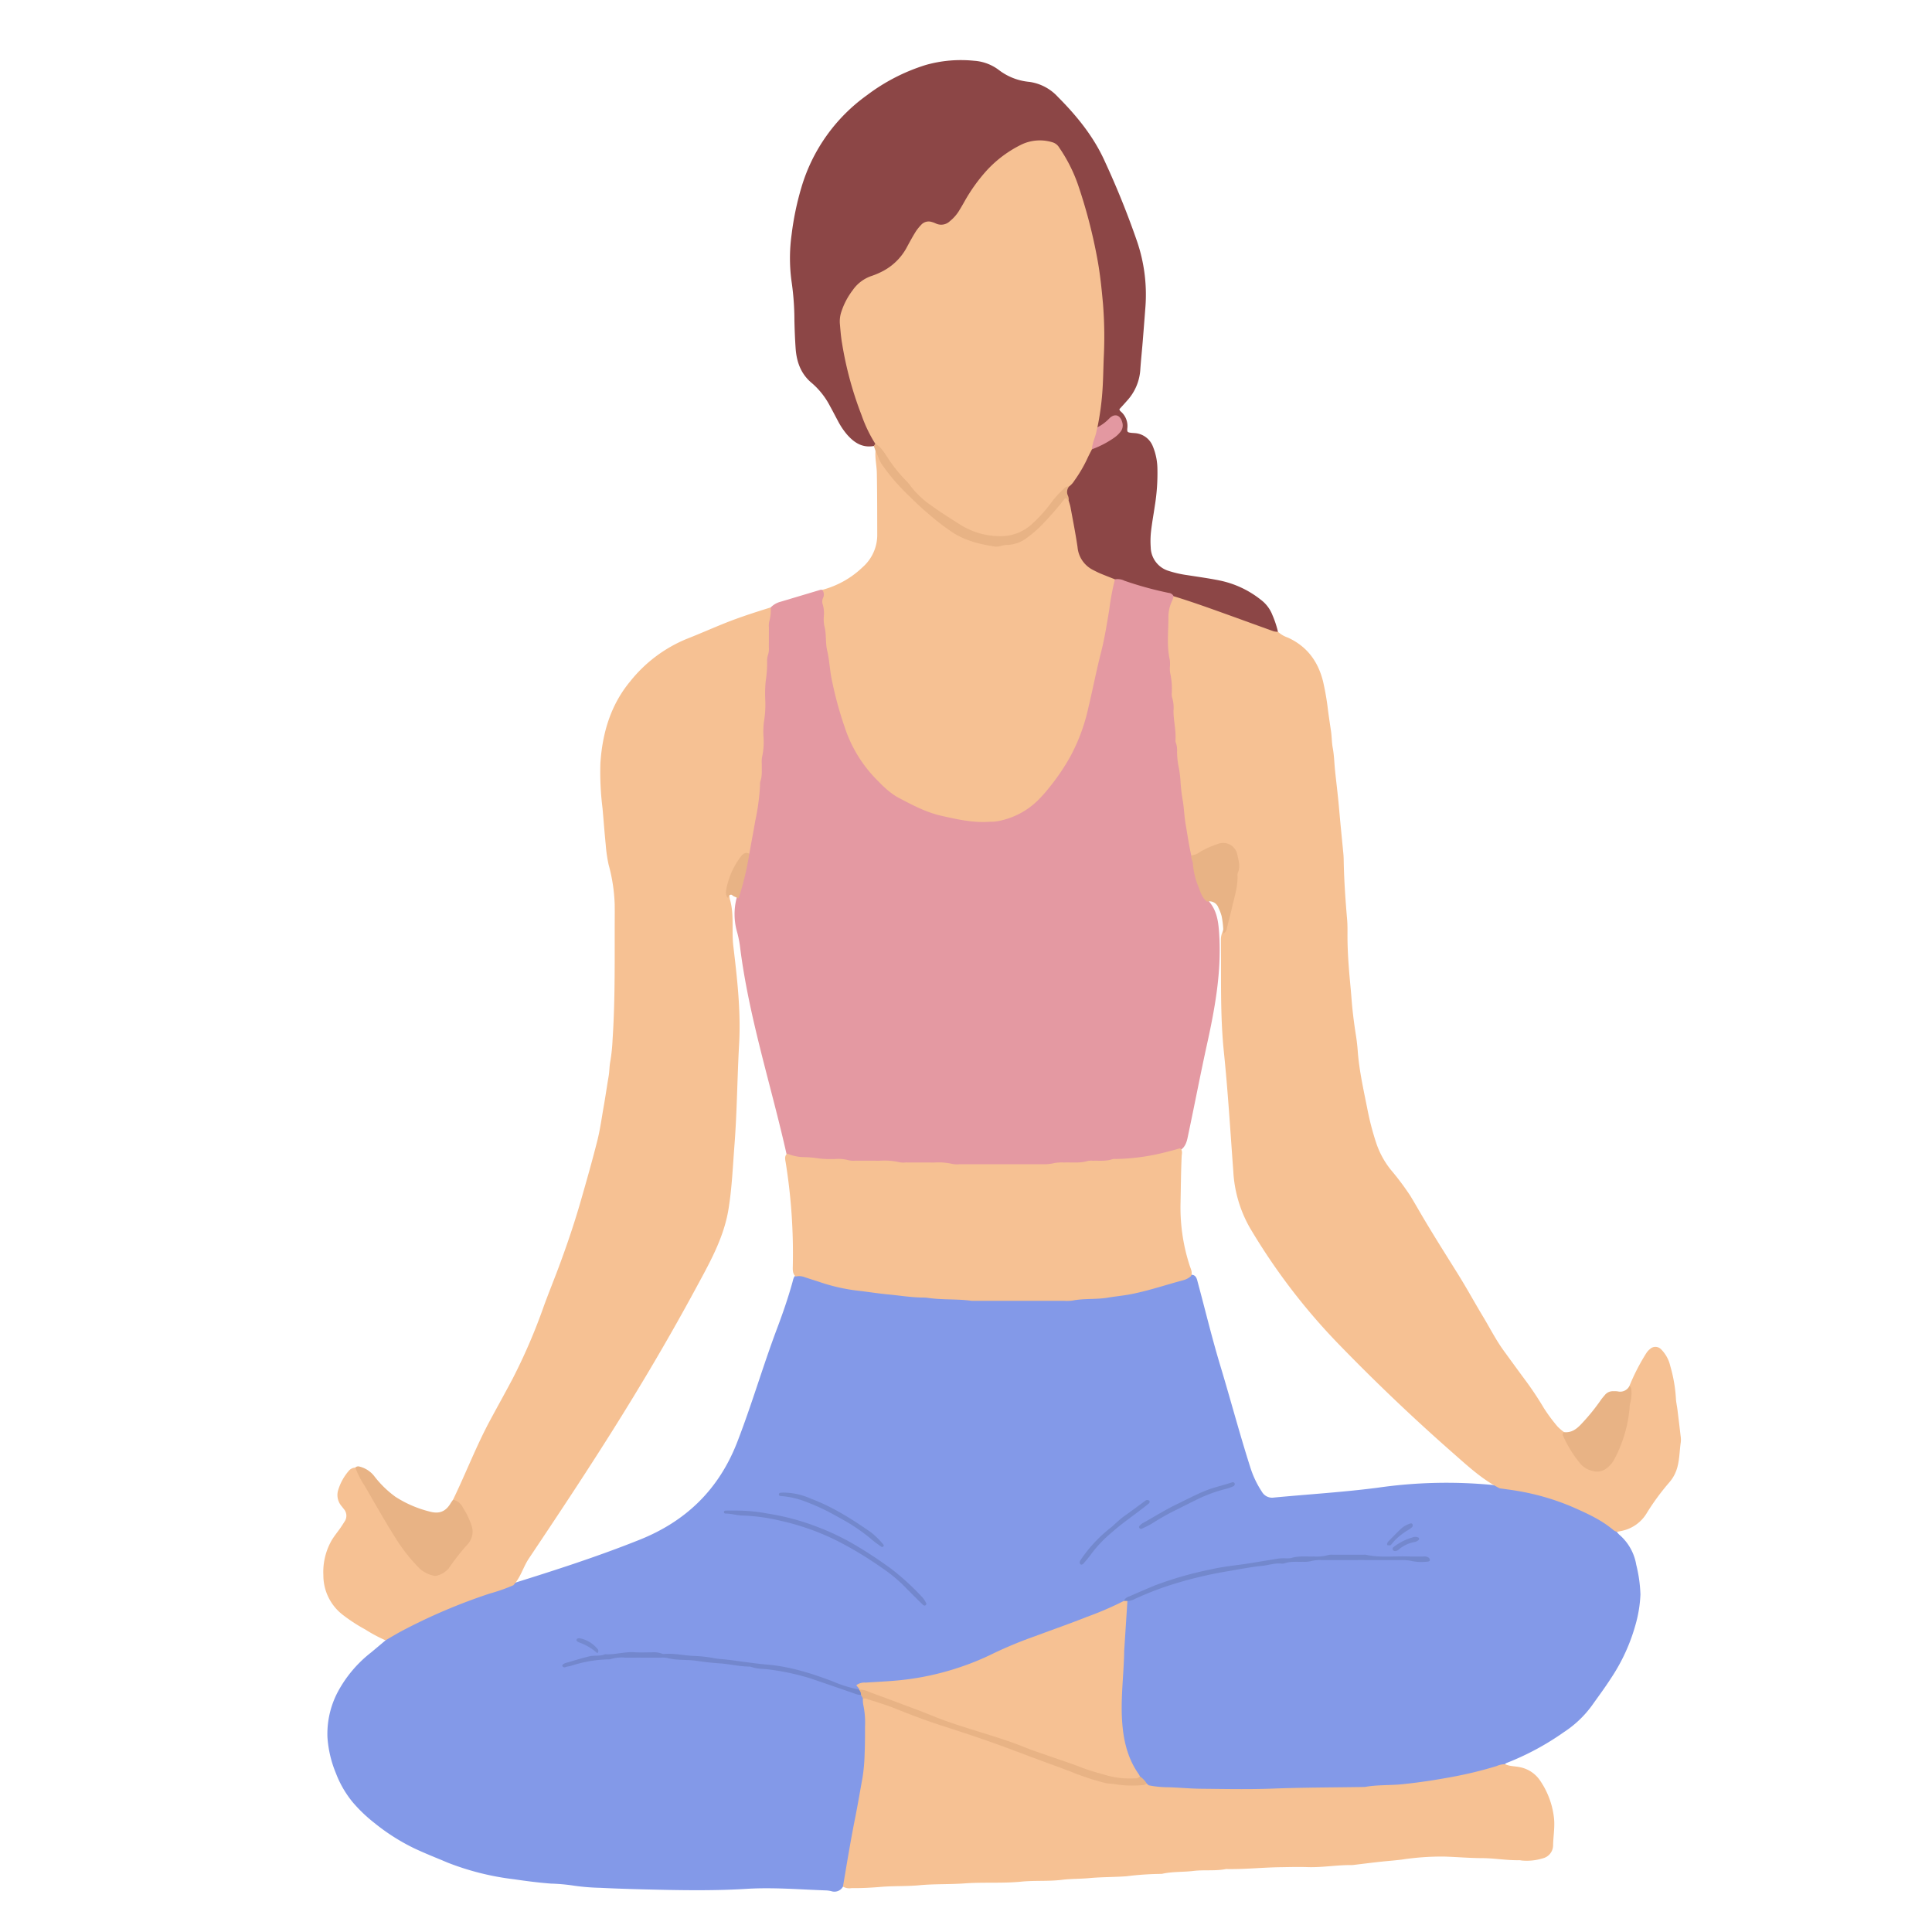 <svg xmlns="http://www.w3.org/2000/svg" data-name="Layer 1" viewBox="0 0 512 512"><path fill="#8399e8" d="M223.391,499.981a2.581,2.581,0,0,1-3.029,1.216,6.743,6.743,0,0,0-1.389-.216c-7.043-.243-14.092-.852-21.134-.417-7.676.475-15.349.407-23.019.238-5.242-.115-10.491-.25-15.726-.511a58,58,0,0,1-7.709-.674,50.287,50.287,0,0,0-5.375-.444c-3.282-.248-6.539-.671-9.783-1.148a71.194,71.194,0,0,1-17.477-4.362c-3.029-1.274-6.087-2.477-9.061-3.88a54.424,54.424,0,0,1-10.471-6.682,39.432,39.432,0,0,1-5.756-5.506,27.429,27.429,0,0,1-4.446-7.681,30.045,30.045,0,0,1-2.241-9.554,23.827,23.827,0,0,1,2.745-11.988A33.019,33.019,0,0,1,98.406,437.87c1.259-1.05,2.511-2.109,3.766-3.164.981-1.651,2.708-2.307,4.279-3.136a154.332,154.332,0,0,1,25.559-10.614c1.344-.425,2.673-.893,4.001-1.367,11.28-3.516,22.517-7.146,33.499-11.539,12.358-4.944,21.02-13.38,25.877-25.91,3.851-9.934,6.809-20.163,10.559-30.122,1.517-4.029,2.924-8.095,4.072-12.247.204-.737.303-1.565,1.126-1.966a5.269,5.269,0,0,1,3.661.423c9.391,3.476,19.277,3.969,29.097,4.904,10.465.996,20.955.852,31.446.958,13.752.139,27.183-1.537,40.157-6.267,1.538-.075,1.681,1.138,1.962,2.178,1.974,7.33,3.75,14.715,5.947,21.984,2.717,8.99,5.114,18.075,7.977,27.022a25.541,25.541,0,0,0,3.032,6.332,3.111,3.111,0,0,0,3.163,1.53c9.183-.874,18.393-1.423,27.55-2.615a127.829,127.829,0,0,1,30.417-.719c.626.068,1.226.246,1.842.345a62.834,62.834,0,0,1,29.163,10.096,4.172,4.172,0,0,1,1.922,1.983,5.473,5.473,0,0,0,.606.709,13.434,13.434,0,0,1,4.535,8.001,37.467,37.467,0,0,1,1.112,7.87,34.206,34.206,0,0,1-1.315,8.071,49.269,49.269,0,0,1-6.543,14.222c-1.559,2.435-3.299,4.753-4.971,7.116a28.226,28.226,0,0,1-7.443,7.077,71.198,71.198,0,0,1-15.256,8.202c-.137.05-.239.194-.358.294a4.46,4.46,0,0,1-2.646,1.392,141.577,141.577,0,0,1-30.015,5.054c-7.436.488-14.876-.063-22.277.469-8.373.602-16.734.246-25.099.362-3.906.054-7.793-.611-11.711-.527a5.728,5.728,0,0,1-2.278-.512,3.889,3.889,0,0,1-.752-.399c-.112-.082-.222-.171-.336-.253-.802-.752-1.586-1.525-2.314-2.356a24.932,24.932,0,0,1-4.717-14.508c-.325-10.25.694-20.453,1.429-30.662a3.028,3.028,0,0,1,.409-1.334,74.255,74.255,0,0,1,19.589-6.985,189.54,189.54,0,0,1,31.783-4.331c8.922-.421,17.818.16,24.596.181-11.47-.403-25.069-.936-38.615,1.017-8.593,1.239-17.192,2.477-25.484,5.17a59.576,59.576,0,0,0-12.072,5.025c-.752,1.134-2.044,1.409-3.167,1.906-7.746,3.425-15.779,6.11-23.698,9.086-6.162,2.316-11.906,5.616-18.236,7.536a68.342,68.342,0,0,1-17.986,3.202c-1.957.055-3.878.548-5.848.501a1.496,1.496,0,0,0-1.544,1.196,1.346,1.346,0,0,1-.661.382,19.898,19.898,0,0,1-6.49-1.924c-7.447-3.182-15.309-4.409-23.261-5.228-7.307-.753-14.586-1.754-21.926-2.221a78.79,78.79,0,0,0-24.168,1.96,82.313,82.313,0,0,1,26.499-1.751c7.64.619,15.227,1.665,22.845,2.445a69.273,69.273,0,0,1,19.774,4.766c2.524,1.052,5.214,1.672,7.77,2.671a2.525,2.525,0,0,1,.964,1.354,70.315,70.315,0,0,1-.217,22.391c-1.378,8.246-3.201,16.415-4.408,24.694C224.434,498.275,224.355,499.336,223.391,499.981Z"/><path fill="#e499a2" d="M204.246,160.972a5.637,5.637,0,0,1,2.572-1.492q5.316-1.587,10.632-3.178a1.481,1.481,0,0,1,.459.014c.837.293.884.984.893,1.719a117.017,117.017,0,0,0,3.89,28.76,48.953,48.953,0,0,0,5.525,13.662,33.038,33.038,0,0,0,17.062,13.72,41.779,41.779,0,0,0,17.713,2.932c5.653-.435,9.991-3.375,13.589-7.554A51.722,51.722,0,0,0,288.109,186.221c2.091-9.796,4.697-19.487,5.927-29.459a5.258,5.258,0,0,1,1.436-3.63,3.181,3.181,0,0,1,2.506.14c3.634,1.231,7.353,2.161,11.066,3.11,1.089.279,2.157.562,2.352,1.927-1.908,7.13-.97,14.29-.331,21.467.555,6.235.848,12.494,1.529,18.72,1.013,9.265,1.915,18.545,3.668,27.709.686,4.483,1.361,8.971,4.19,12.754,1.858,2.19,2.348,4.738,2.576,7.575.824,10.263-.949,20.172-3.141,30.127-1.745,7.927-3.27,15.911-4.954,23.857-.339,1.6-.554,3.273-2.117,4.276a47.509,47.509,0,0,1-14.175,3,345.253,345.253,0,0,1-42.391,1.431c-11.082-.414-22.176-.559-33.25-1.249-3.507-.218-7.02-.409-10.525-.673a6.432,6.432,0,0,1-3.971-1.191c-4.137-18.52-10.119-36.631-12.431-55.563a28.575,28.575,0,0,0-.771-3.679,17.023,17.023,0,0,1-.101-8.83,105.492,105.492,0,0,0,2.759-12.208c1.107-6.311,2.369-12.589,2.926-18.99.588-6.769.988-13.554,1.145-20.334.165-7.11,1.211-14.161,1.13-21.28A6.854,6.854,0,0,1,204.246,160.972Z"/><path fill="#f6c193" d="M204.246 160.972a11.546 11.546 0 0 1-.38 3.712 5.001 5.001 0 0 0-.095 1.63c-.013 1.721-.008 3.443-.018 5.164a5.324 5.324 0 0 1-.226 2.085 4.88 4.88 0 0 0-.231 1.85 31.952 31.952 0 0 1-.379 5.12 34.05 34.05 0 0 0-.104 5.152 27.615 27.615 0 0 1-.362 5.593 21.753 21.753 0 0 0-.104 4.211 18.03 18.03 0 0 1-.386 5.119 7.248 7.248 0 0 0-.074 1.868c-.051 1.555.165 3.129-.4 4.646a2.839 2.839 0 0 0-.067.931 59.171 59.171 0 0 1-1.265 9.463c-.506 2.909-1.051 5.81-1.579 8.715-3.653 2.33-6.049 7.947-5.148 12.084 1.188 4.064.419 8.266.91 12.394 1.024 8.627 2.026 17.301 1.535 25.995-.503 8.905-.541 17.827-1.232 26.728-.442 5.696-.666 11.407-1.59 17.053-1.254 7.661-5.064 14.306-8.669 20.98-6.966 12.895-14.422 25.521-22.226 37.921-7.136 11.339-14.55 22.508-22.006 33.643-1.532 2.288-2.18 5.052-4.112 7.079a45.839 45.839 0 0 1-6.162 2.17 150.855 150.855 0 0 0-23.452 9.981c-1.442.768-2.836 1.627-4.252 2.445a39.705 39.705 0 0 1-5.372-2.875 43.979 43.979 0 0 1-5.71-3.688 13.207 13.207 0 0 1-5.394-10.684 16.917 16.917 0 0 1 2.184-9.231c.673-1.139 1.535-2.166 2.295-3.255.402-.576.775-1.173 1.153-1.766a2.691 2.691 0 0 0-.195-3.278c-.23-.316-.485-.615-.729-.921a4.5 4.5 0 0 1-.752-4.217 13.915 13.915 0 0 1 2.697-4.905 2.434 2.434 0 0 1 1.813-.96c1.983 1.673 2.695 4.164 3.944 6.292 2.688 4.578 5.364 9.161 8.185 13.659a29.287 29.287 0 0 0 5.43 6.416c2.678 2.366 4.962 2.139 7.174-.692 1.489-1.906 2.868-3.899 4.495-5.698a4.58 4.58 0 0 0 .874-4.803 16.863 16.863 0 0 0-4.201-6.66c3.412-7.044 6.21-14.376 9.941-21.271 1.937-3.581 3.911-7.143 5.821-10.738a153.429 153.429 0 0 0 8.336-19.403c1.264-3.453 2.654-6.86 3.939-10.305 2.162-5.793 4.143-11.649 5.849-17.592 1.51-5.259 3.007-10.522 4.346-15.83.767-3.04 1.169-6.134 1.716-9.207.465-2.612.829-5.243 1.282-7.857.227-1.311.187-2.639.444-3.96a46.795 46.795 0 0 0 .604-5.825c.742-11.187.51-22.392.574-33.592.004-.705-.012-1.411-.014-2.116a44.912 44.912 0 0 0-1.621-10.63 38.631 38.631 0 0 1-.761-5.316c-.323-3.185-.552-6.38-.84-9.568a76.885 76.885 0 0 1-.568-11.948c.523-7.998 2.703-15.45 7.881-21.688a37.213 37.213 0 0 1 15.065-11.308c3.351-1.311 6.641-2.779 9.982-4.117C196.037 163.563 200.137 162.253 204.246 160.972zM315.703 226.716c-.622-2.728-1.015-5.496-1.491-8.25-.345-1.998-.414-4.017-.716-6.015a46.557 46.557 0 0 1-.663-5.558 29.103 29.103 0 0 0-.574-4.152 21.842 21.842 0 0 1-.328-3.479 6.123 6.123 0 0 0-.271-2.314 1.567 1.567 0 0 1-.153-.681c.206-2.667-.533-5.271-.518-7.925a9.022 9.022 0 0 0-.359-3.477 3.519 3.519 0 0 1-.097-1.162 19.524 19.524 0 0 0-.423-5.351 7.047 7.047 0 0 1-.057-1.869 8.171 8.171 0 0 0-.05-1.639c-.849-3.716-.352-7.479-.361-11.215a10.032 10.032 0 0 1 1.03-4.518 6.844 6.844 0 0 0 .345-1.109c.762-.537 1.512-.158 2.234.074 7.803 2.505 15.451 5.457 23.215 8.078a5.604 5.604 0 0 1 2.209 1.284 7.409 7.409 0 0 0 2.616 1.527c5.073 2.318 8.01 6.297 9.338 11.642a69.689 69.689 0 0 1 1.304 7.609c.248 1.856.523 3.708.799 5.56.219 1.468.181 2.952.46 4.43.374 1.987.407 4.037.617 6.056.258 2.484.563 4.962.818 7.446.215 2.098.382 4.201.581 6.301.259 2.72.533 5.438.792 8.157.052.545.084 1.093.093 1.64.084 5.318.458 10.618.911 15.916.133 1.558.087 3.132.095 4.699.024 4.538.416 9.05.845 13.563.177 1.865.288 3.735.487 5.602q.348 3.264.861 6.497c.235 1.463.414 2.95.522 4.417.396 5.399 1.624 10.644 2.658 15.929a72.103 72.103 0 0 0 2.206 8.372 22.994 22.994 0 0 0 3.883 7.181 71.443 71.443 0 0 1 5.204 6.943c.73 1.204 1.441 2.42 2.146 3.639 3.37 5.827 6.987 11.501 10.545 17.213 2.274 3.652 4.336 7.435 6.557 11.122 1.816 3.015 3.402 6.171 5.478 9.028 1.885 2.594 3.77 5.188 5.678 7.765a86.013 86.013 0 0 1 4.943 7.421 44.479 44.479 0 0 0 3.625 4.899 11.905 11.905 0 0 0 1.765 1.519 29.93 29.93 0 0 0 4.117 7.076c3.034 3.801 6.663 3.559 8.911-.711 3.06-5.811 3.998-12.135 4.286-18.597a55.206 55.206 0 0 1 4.494-8.738 4.486 4.486 0 0 1 .941-1.037 2.086 2.086 0 0 1 2.959.055 9.202 9.202 0 0 1 2.441 4.473 38.526 38.526 0 0 1 1.48 8.512c.047 1.008.284 2.005.41 3.011q.434 3.479.837 6.961a6.304 6.304 0 0 1 .051 1.637c-.316 2.078-.312 4.191-.815 6.255a10.082 10.082 0 0 1-2.17 4.352 62.41 62.41 0 0 0-5.97 8.098 10.091 10.091 0 0 1-6.619 4.804c-.458.099-.918.184-1.378.276a3.704 3.704 0 0 1-.832-.411c-3.136-2.685-6.842-4.376-10.562-6.026a64.186 64.186 0 0 0-14.332-4.307c-1.764-.329-3.552-.534-5.329-.795-4.659-2.376-8.457-5.918-12.327-9.317q-15.715-13.805-30.279-28.832A164.757 164.757 0 0 1 331.202 325.329a33.854 33.854 0 0 1-4.367-14.984c-.784-10.528-1.412-21.074-2.495-31.57-1.017-9.859-.679-19.711-.789-29.571a5.183 5.183 0 0 1 .274-1.851 64.997 64.997 0 0 0 3.456-14.504c.209-1.917.71-3.826.085-5.792-.803-2.525-2.227-3.385-4.792-2.634a23.379 23.379 0 0 0-4.28 1.868C317.501 226.71 316.695 227.374 315.703 226.716zM304.467 473.136a26.889 26.889 0 0 0 5.126.503c2.891.084 5.778.37 8.668.398 6.344.06 12.696.202 19.031-.041 8.139-.312 16.279-.297 24.418-.434 3.243-.603 6.546-.393 9.818-.718 4.597-.457 9.138-1.164 13.668-2.013a106.366 106.366 0 0 0 11.377-2.789 6.01 6.01 0 0 1 2.273-.522c1.299.622 2.751.512 4.12.838a8.374 8.374 0 0 1 5.134 3.455 21.719 21.719 0 0 1 3.666 9.528c.375 2.628-.133 5.138-.179 7.697a3.575 3.575 0 0 1-2.735 3.442 14.422 14.422 0 0 1-5.525.581 6.608 6.608 0 0 0-.697-.089c-3.292.073-6.543-.537-9.838-.547-3.359-.01-6.715-.308-10.075-.414a70.299 70.299 0 0 0-11.209.797c-1.935.249-3.886.376-5.826.59-2.249.249-4.493.533-6.739.801a5.396 5.396 0 0 1-.701.065c-3.916-.051-7.793.672-11.718.539-2.426-.083-4.857-.01-7.286.026-4.772.07-9.528.588-14.306.487-2.866.568-5.795.155-8.658.501-2.718.328-5.474.148-8.162.733a1.869 1.869 0 0 1-.466.051 79.482 79.482 0 0 0-9.123.628c-3.281.243-6.574.185-9.836.49-2.42.226-4.856.159-7.25.454-3.594.442-7.208.126-10.778.482-5.007.5-10.024.097-15.012.463-3.988.292-7.991.112-11.951.487-3.443.326-6.886.154-10.31.444-2.578.218-5.148.349-7.729.321a3.395 3.395 0 0 1-2.265-.389c1.025-6.082 2.022-12.168 3.231-18.221.703-3.519 1.297-7.065 1.943-10.599a46.836 46.836 0 0 0 .564-6.301c.11-2.424.11-4.855.107-7.283a22.57 22.57 0 0 0-.467-5.835 7.979 7.979 0 0 1-.096-1.636c1.078-.831 2.133-.219 3.113.152 11.654 4.408 23.521 8.212 35.247 12.416q9.847 3.53 19.618 7.261a37.093 37.093 0 0 0 15.417 2.559 4.244 4.244 0 0 1 1.853.204l.013.006A3.254 3.254 0 0 0 304.467 473.136zM295.47 153.526a66.805 66.805 0 0 0-1.505 8.021c-.635 3.834-1.24 7.68-2.209 11.465-1.236 4.829-2.183 9.731-3.343 14.581a49.025 49.025 0 0 1-4.79 12.932 57.003 57.003 0 0 1-5.375 7.952 40.001 40.001 0 0 1-2.924 3.351 20.364 20.364 0 0 1-10.099 5.623 11.996 11.996 0 0 1-2.542.326c-.157 0-.314-.009-.47.003-4.348.316-8.527-.642-12.725-1.586-4.268-.959-8.039-3.034-11.837-5.041a20.529 20.529 0 0 1-3.329-2.567c-.6-.5-1.111-1.104-1.675-1.649a35.509 35.509 0 0 1-8.792-14.226 97.792 97.792 0 0 1-3.481-12.869c-.49-2.438-.575-4.964-1.151-7.376-.533-2.229-.147-4.524-.802-6.729a10.448 10.448 0 0 1-.084-2.574 8.075 8.075 0 0 0-.315-3.015 2.332 2.332 0 0 1 .161-1.824 2.051 2.051 0 0 0-.277-2.007 24.423 24.423 0 0 0 10.72-6.029 11.373 11.373 0 0 0 3.852-8.749c-.014-5.402-.006-10.805-.109-16.206-.037-1.944-.513-3.873-.35-5.838.49-.091.697.236.863.6 2.636 5.78 7.266 9.916 11.783 14.111a43.978 43.978 0 0 0 8.077 6.386c4.358 2.462 8.882 4.063 14.069 3.298a14.566 14.566 0 0 0 7.731-4.082 90.798 90.798 0 0 0 6.647-7.258c.968-1.081 1.76-1.231 2.509.169 1.429 3.742 1.849 7.713 2.395 11.623.49 3.515 2.397 5.566 5.439 6.965C292.895 151.931 294.619 151.977 295.47 153.526z"/><path fill="#8c4646" d="M295.47,153.526c-1.299-.517-2.603-1.019-3.893-1.557-.643-.269-1.261-.599-1.885-.913a7.487,7.487,0,0,1-4.133-6.077c-.518-3.529-1.216-7.031-1.858-10.541-.111-.608-.331-1.196-.5-1.794-.426-1.232-1.483-2.395-.421-3.792a33.27,33.27,0,0,0,4.887-7.698,6.765,6.765,0,0,1,1.507-2.354c1.718-1.064,3.648-1.748,5.297-2.945a6.962,6.962,0,0,0,2.143-2.111,1.859,1.859,0,0,0-.399-2.528c-.757-.65-1.454-.206-2.078.326a9.975,9.975,0,0,1-2.033,1.556c-.505.243-1.077.816-1.592-.028.455-5.213.989-10.408,1.196-15.65a160.735,160.735,0,0,0-.045-16.627A123.59,123.59,0,0,0,286.794,54.533a52.714,52.714,0,0,0-5.418-13.211c-1.954-3.195-4.308-4.202-8.214-3.136-4.652,1.27-8.329,4.266-11.521,7.777a42.642,42.642,0,0,0-5.871,8.478,16.684,16.684,0,0,1-2.943,3.933c-1.449,1.438-3.069,2.128-5.103,1.425a3.431,3.431,0,0,0-4.256,1.546,30.756,30.756,0,0,0-2.133,3.645c-2.074,3.976-5.044,7.104-9.388,8.371-5.161,1.506-9.609,9.164-8.567,15.133,1.681,9.625,4.047,18.975,8.379,27.768a4.235,4.235,0,0,1,.382,1.107.683.683,0,0,1-.571.824c-3.071.557-5.267-.919-7.152-3.095a19.284,19.284,0,0,1-2.342-3.512c-.706-1.309-1.378-2.637-2.103-3.936a20.483,20.483,0,0,0-4.756-6.072c-2.958-2.415-4.113-5.635-4.368-9.277-.169-2.422-.262-4.851-.32-7.278a71.853,71.853,0,0,0-.672-9.835,45.379,45.379,0,0,1-.062-13.109,75.812,75.812,0,0,1,2.583-12.396,46.07,46.07,0,0,1,17.372-24.449,50.732,50.732,0,0,1,15.573-8.013,34.193,34.193,0,0,1,12.787-1.119,12.211,12.211,0,0,1,6.532,2.4,15.603,15.603,0,0,0,8.16,3.197,12.578,12.578,0,0,1,7.551,3.982c5.06,5.079,9.547,10.598,12.491,17.208a225.594,225.594,0,0,1,8.502,21.117,43.669,43.669,0,0,1,2.219,17.123q-.365,4.802-.751,9.602c-.204,2.496-.478,4.988-.639,7.487a13.407,13.407,0,0,1-3.535,8.016c-.658.764-1.349,1.499-2.004,2.225.104.209.138.387.246.477a5.076,5.076,0,0,1,1.872,4.576c-.077.977.045,1.065.971,1.185.31.04.625.049.937.077a5.537,5.537,0,0,1,4.859,3.531,16.03,16.03,0,0,1,1.206,5.945,53.612,53.612,0,0,1-.692,9.829c-.325,2.247-.745,4.482-.998,6.736a23.373,23.373,0,0,0-.085,4.22,6.686,6.686,0,0,0,4.83,6.283,28.138,28.138,0,0,0,4.8,1.089c2.859.454,5.733.837,8.567,1.413a25.845,25.845,0,0,1,10.966,5.108,9.234,9.234,0,0,1,3.086,4.058,26.595,26.595,0,0,1,1.476,4.45,5.057,5.057,0,0,1-1.147-.136c-3.895-1.393-7.778-2.818-11.67-4.219-4.921-1.77-9.837-3.554-14.841-5.081a1.626,1.626,0,0,0-1.299-.874,93.989,93.989,0,0,1-11.733-3.226A4.061,4.061,0,0,0,295.47,153.526Z"/><path fill="#e8b385" d="M120.064 397.438a3.745 3.745 0 0 1 2.634 2.138 20.924 20.924 0 0 1 2.152 4.39 4.959 4.959 0 0 1-1.042 5.406 60.772 60.772 0 0 0-4.886 6.259 6.148 6.148 0 0 1-3.142 1.936 2.049 2.049 0 0 1-1.144-.067 7.838 7.838 0 0 1-3.63-2.02 44.935 44.935 0 0 1-6.186-7.892c-2.896-4.545-5.501-9.253-8.224-13.894a24.569 24.569 0 0 1-2.434-4.769 1.078 1.078 0 0 1 1.079-.274 7.126 7.126 0 0 1 3.871 2.45 27.233 27.233 0 0 0 5.675 5.559 30.104 30.104 0 0 0 8.989 3.896c1.971.544 4.02.554 5.628-2.149C119.604 398.072 119.843 397.761 120.064 397.438zM431.817 367.3a1.174 1.174 0 0 1 .501 1.002 9.721 9.721 0 0 1-.278 3.475 4.005 4.005 0 0 0-.168 1.148 35.533 35.533 0 0 1-4.15 13.981 7.237 7.237 0 0 1-2.011 2.25 4.111 4.111 0 0 1-3.787.625 5.908 5.908 0 0 1-3.149-1.927 32.316 32.316 0 0 1-4.533-7.324.717.717 0 0 1 .261-.998c2.218.242 3.643-1.132 4.949-2.571a53.809 53.809 0 0 0 4.812-5.976c.303-.449.676-.851 1.022-1.27a2.695 2.695 0 0 1 2.243-1.026 7.305 7.305 0 0 1 1.163.035A2.748 2.748 0 0 0 431.817 367.3zM231.57 118.195l.389-.591c1.372-.242 1.997.823 2.556 1.677a79.22 79.22 0 0 0 7.434 9.367 44.3 44.3 0 0 0 17.449 11.97c6.596 2.505 12.008.484 16.95-5.573a42.995 42.995 0 0 1 4.578-5.341c.656-.579 1.264-1.537 2.39-.786a2.29 2.29 0 0 0-.332 2.379 2.338 2.338 0 0 1 .218 1.346 2.465 2.465 0 0 1-.345-.311c-.212-.276-.463-.465-.73-.129a88.326 88.326 0 0 1-6.144 7.032 29.404 29.404 0 0 1-3.904 3.34 9.002 9.002 0 0 1-4.982 1.829 6.865 6.865 0 0 0-1.845.259 3.76 3.76 0 0 1-1.61.18c-4.026-.613-7.933-1.576-11.402-3.873a68.402 68.402 0 0 1-6.625-5.162c-2.264-1.935-4.36-4.019-6.453-6.115a51.961 51.961 0 0 1-5.477-6.668c-.793-1.114-1.014-2.407-1.666-3.536Q231.795 118.844 231.57 118.195z"/><path fill="#f6c193" d="M208.617 305.721a12.124 12.124 0 0 0 4.53.932 27.936 27.936 0 0 1 3.953.36 27.439 27.439 0 0 0 4.453.127 10.366 10.366 0 0 1 3.255.315 6.042 6.042 0 0 0 1.862.137c2.116.017 4.232-.01 6.347.023a17.815 17.815 0 0 1 5.361.389 5.562 5.562 0 0 0 1.637.062c2.507.009 5.015-.003 7.522.022a16.412 16.412 0 0 1 4.892.373 6.437 6.437 0 0 0 1.87.072q10.931.005 21.862.001a11.506 11.506 0 0 0 3.254-.315 11.203 11.203 0 0 1 2.568-.139c2.101-.089 4.226.229 6.298-.418a5.416 5.416 0 0 1 1.404-.054c1.713-.051 3.446.171 5.122-.414a2.823 2.823 0 0 1 .934-.049 57.299 57.299 0 0 0 14.072-2.041c.984-.236 1.954-.53 2.931-.797.741.613.442 1.434.407 2.181-.19 4.125-.21 8.26-.298 12.382a49.651 49.651 0 0 0 2.442 16.584c.284.864.783 1.734.347 2.704a4.92 4.92 0 0 1-2.026 1.101c-4.675 1.244-9.26 2.819-14.025 3.734-1.994.383-4.017.562-6.011.898-3.098.522-6.251.169-9.335.768a11.159 11.159 0 0 1-2.108.08q-12.321 0-24.643-.01c-3.874-.544-7.808-.197-11.68-.793a12.576 12.576 0 0 0-1.64-.077c-2.972-.063-5.902-.552-8.853-.828-2.723-.255-5.417-.702-8.128-1.002a48.904 48.904 0 0 1-10.019-2.292c-1.335-.442-2.682-.846-4.013-1.3a3.874 3.874 0 0 0-2.303-.135c-.863-.785-.776-1.851-.754-2.846a152.246 152.246 0 0 0-1.877-27.328C208.1 307.318 207.804 306.411 208.617 305.721zM298.777 424.265q-.414 6.416-.829 12.832c-.005.078-.024.155-.024.233-.074 6.085-.923 12.146-.584 18.243.29 5.214 1.334 10.202 4.417 14.572a6.01 6.01 0 0 1 .337.614c-.188 1.38-1.322 1.067-2.153 1.12-4.16.267-8.069-.952-11.912-2.285-10.94-3.793-21.755-7.94-32.836-11.341-8.681-2.665-16.975-6.423-25.544-9.419a3.273 3.273 0 0 1-1.788-1.052c-.285-.36-.57-.721-.93-1.176a3.519 3.519 0 0 1 2.422-.697c2.882-.184 5.77-.319 8.644-.586a72.235 72.235 0 0 0 15.996-3.367 69.608 69.608 0 0 0 9.318-3.811 112.925 112.925 0 0 1 11.039-4.557c4.607-1.723 9.259-3.332 13.828-5.151a86.86 86.86 0 0 0 9.653-4.167A.603.603 0 0 1 298.777 424.265z"/><path fill="#e8b385" d="M227.86,447.782a5.285,5.285,0,0,1,2.478.609c4.105,1.487,8.192,3.023,12.28,4.56,1.678.631,3.346,1.29,5.009,1.96,4.202,1.692,8.531,2.991,12.851,4.338,3.721,1.16,7.452,2.312,11.071,3.793,2.091.855,4.251,1.542,6.384,2.294,3.016,1.063,6.064,2.042,9.044,3.198,2.188.849,4.447,1.415,6.689,2.062a23.071,23.071,0,0,0,7.188.679,1.415,1.415,0,0,0,1.241-.515,6.397,6.397,0,0,1,1.831,1.939,2.857,2.857,0,0,1-.867.347,29.844,29.844,0,0,1-7.243-.158c-.989-.2-2.029-.165-3.006-.401a66.126,66.126,0,0,1-8.46-2.754c-2.91-1.135-5.854-2.18-8.783-3.266-4.394-1.631-8.767-3.321-13.187-4.879-4.35-1.534-8.736-2.966-13.125-4.383-4.093-1.322-8.104-2.851-12.092-4.459-2.461-.992-5.026-1.725-7.551-2.553a4.1,4.1,0,0,0-.932-.085l-.508-.931c-.346-.416-.773-.8-.558-1.434Q227.734,447.765,227.86,447.782Z"/><path fill="#7388cd" d="M298.777,424.265q-.473.002-.946.004a2.142,2.142,0,0,1,1.382-1.184c2.293-.993,4.582-1.997,6.892-2.95a95.958,95.958,0,0,1,14.829-4.239c3.245-.762,6.602-1.041,9.905-1.56,2.686-.422,5.365-.89,8.052-1.312a13.067,13.067,0,0,1,1.641-.069,6.25,6.25,0,0,0,1.637-.057c1.996-.628,4.037-.347,6.061-.415a11.089,11.089,0,0,0,3.716-.366,4.099,4.099,0,0,1,1.398-.094q3.995-.011,7.991-.004a3.269,3.269,0,0,1,.704.016c3.715.835,7.484.294,11.226.439,1.33.051,2.663.011,3.995.02a1.929,1.929,0,0,1,1.344.286,1.057,1.057,0,0,1,.331.563.427.427,0,0,1-.409.474,13.011,13.011,0,0,1-4.205-.087,11.074,11.074,0,0,0-2.783-.298q-10.693-.003-21.387-.001a9.198,9.198,0,0,0-2.784.302,8.164,8.164,0,0,1-2.094.157c-1.634.056-3.288-.162-4.884.416a2.267,2.267,0,0,1-.933.051c-1.743-.149-3.389.474-5.098.625-1.853.163-3.69.516-5.532.803-.845.132-1.681.316-2.525.458a108.508,108.508,0,0,0-17.468,4.248,86.165,86.165,0,0,0-8.042,3.223A4.164,4.164,0,0,1,298.777,424.265Z"/><path fill="#7387cd" d="M227.61 447.74a1.941 1.941 0 0 1 .559 1.434 4.358 4.358 0 0 1-1.595-.322c-3.907-1.362-7.823-2.697-11.735-4.043a64.261 64.261 0 0 0-10.468-2.303c-1.764-.294-3.593-.131-5.303-.768a2.164 2.164 0 0 0-.697-.079c-2.575-.054-5.094-.682-7.639-.848-2.026-.132-4.054-.363-6.029-.664-2.627-.401-5.305-.066-7.892-.769a7.354 7.354 0 0 0-1.87-.079c-3.053-.008-6.107-.015-9.16-.003a10.423 10.423 0 0 0-3.944.379 2.942 2.942 0 0 1-.93.082 33.918 33.918 0 0 0-9.173 1.576 8.667 8.667 0 0 1-1.359.324c-.428.067-.883.43-1.296-.052-.25-.292.167-.704 1.034-.953 2.022-.581 4.032-1.216 6.076-1.708 1.355-.326 2.823.039 4.157-.558 2.664.171 5.254-.717 7.928-.522 1.48.108 2.974.017 4.461.022a6.338 6.338 0 0 1 2.546.293 1.506 1.506 0 0 0 .684.137c2.669-.229 5.28.409 7.927.526a34.826 34.826 0 0 1 5.33.586c1.009.203 2.003.244 3.008.35 2.083.222 4.155.548 6.235.803 1.466.18 2.944.402 4.399.512 6.222.472 12.06 2.299 17.836 4.501A33.899 33.899 0 0 0 227.61 447.74zM195.257 400.322a43.804 43.804 0 0 1 8.116.782 62.907 62.907 0 0 1 13.091 3.484 64.896 64.896 0 0 1 10.953 5.331c3.025 1.8 5.926 3.769 8.772 5.835a66.347 66.347 0 0 1 8.442 7.772 6.117 6.117 0 0 1 .739 1.188.493.493 0 0 1-.022.64c-.293.277-.577.097-.811-.118-.403-.371-.793-.757-1.181-1.145-1.22-1.218-2.454-2.422-3.651-3.662a39.152 39.152 0 0 0-5.957-4.904 98.397 98.397 0 0 0-11.394-6.935 64.709 64.709 0 0 0-15.157-5.489 50.444 50.444 0 0 0-10.388-1.468c-1.546-.022-3.066-.545-4.638-.521-.106.002-.276-.165-.31-.285a.379.379 0 0 1 .345-.491C193.222 400.304 194.24 400.322 195.257 400.322z"/><path fill="#7388cd" d="M208.088 395.564a17.734 17.734 0 0 1 6.779 1.592c5.816 2.165 11.012 5.484 16.069 9.008a23.001 23.001 0 0 1 3.143 3.132.376.376 0 0 1-.085.6.485.485 0 0 1-.425.02c-.82-.591-1.654-1.167-2.423-1.821a48.153 48.153 0 0 0-7.87-5.422c-1.774-.984-3.537-1.987-5.369-2.853-1.477-.699-2.994-1.321-4.52-1.907a22.68 22.68 0 0 0-6.346-1.439c-.279-.022-.685-.044-.614-.498.06-.391.428-.384.725-.406C207.461 395.545 207.775 395.564 208.088 395.564zM327.231 393.389c-.06.092-.14.369-.31.443a10.927 10.927 0 0 1-1.961.721 38.437 38.437 0 0 0-8.081 3c-1.831.874-3.625 1.824-5.448 2.715a62.639 62.639 0 0 0-6.094 3.454c-.851.541-1.799.932-2.702 1.391a.491.491 0 0 1-.633-.105c-.26-.296-.128-.572.123-.796a4.193 4.193 0 0 1 .731-.577c3.069-1.692 6.03-3.577 9.197-5.092 2.531-1.21 5.001-2.541 7.62-3.575 2.252-.89 4.624-1.366 6.903-2.149A.519.519 0 0 1 327.231 393.389zM286.64 414.644c-.294.016-.419-.167-.479-.408a1.027 1.027 0 0 1 .248-.87 36.894 36.894 0 0 1 7.401-8.082c1.428-1.078 2.63-2.437 4.105-3.478 1.911-1.349 3.779-2.759 5.67-4.135a.687.687 0 0 1 .432-.149c.215.026.512.081.603.229a.642.642 0 0 1-.094.618c-.712.606-1.463 1.164-2.204 1.736-2.529 1.951-5.175 3.77-7.554 5.889a33.572 33.572 0 0 0-5.656 5.931 31.776 31.776 0 0 1-2.072 2.532C286.954 414.562 286.773 414.586 286.64 414.644z"/><path fill="#7488ce" d="M367.599 409.446c.164.053-.048-.08.011-.347a1.289 1.289 0 0 1 .311-.6c1.139-1.163 2.278-2.327 3.453-3.455a6.855 6.855 0 0 1 2.437-1.318.426.426 0 0 1 .544.292.795.795 0 0 1-.089.642c-.721.702-1.67 1.078-2.462 1.714a13.711 13.711 0 0 0-3.019 2.848C368.603 409.49 368.351 409.665 367.599 409.446zM376.119 407.867c-.091.119-.159.276-.278.349a2.49 2.49 0 0 1-.837.412 8.858 8.858 0 0 0-4.391 2.071 1.463 1.463 0 0 1-.613.309.783.783 0 0 1-.859-.222.59.59 0 0 1 .203-.817 14.654 14.654 0 0 1 4.988-2.537 2.052 2.052 0 0 1 1.595.051C376.03 407.541 376.057 407.736 376.119 407.867z"/><path fill="#7489cf" d="M158.281,438.108a14.148,14.148,0,0,0-4.936-2.893,1.614,1.614,0,0,1-.54-.415.222.222,0,0,1-.036-.205c.061-.128.131-.306.24-.345a1.286,1.286,0,0,1,.677-.085,8.126,8.126,0,0,1,4.666,2.829A.753.753,0,0,1,158.281,438.108Z"/><path fill="#e8b385" d="M304.467 473.136q-.266-.216-.531-.432Q304.202 472.92 304.467 473.136zM324.199 247.391a23.031 23.031 0 0 0-.463-4.644 12.102 12.102 0 0 0-.837-2.174 2.528 2.528 0 0 0-3.002-1.641c-1.278-.91-1.719-2.37-2.209-3.71a19.978 19.978 0 0 1-1.553-6.25c-.023-.764-.538-1.454-.432-2.256a5.792 5.792 0 0 0 2.557-1.091 23.641 23.641 0 0 1 4.464-1.959 3.815 3.815 0 0 1 5.188 2.86c.34 1.596.844 3.175.126 4.8a1.59 1.59 0 0 0-.092.69c.131 3.005-.866 5.816-1.495 8.688-.398 1.817-.924 3.606-1.342 5.419A1.686 1.686 0 0 1 324.199 247.391zM193.81 237.098c-.599.009-.79.4-.851.911-.848-.861-.562-1.935-.37-2.876a20.234 20.234 0 0 1 3.782-8.178c.558-.74 1.231-1.21 2.204-.725A74.624 74.624 0 0 1 195.728 238.08q-.692-.3-1.383-.601A2.117 2.117 0 0 0 193.81 237.098z"/><path fill="#f6c193" d="M283.316,128.919a1.415,1.415,0,0,0-1.092.331,29.512,29.512,0,0,0-3.225,3.4,38.736,38.736,0,0,1-5.596,6.295,12.118,12.118,0,0,1-8.109,3.139,19.579,19.579,0,0,1-10.857-3.076c-2.983-1.863-5.942-3.748-8.757-5.858a22.691,22.691,0,0,1-4.306-4.283,15.022,15.022,0,0,0-1.209-1.427,39.82,39.82,0,0,1-4.964-6.203c-.903-1.36-1.716-2.818-3.24-3.632a36.779,36.779,0,0,1-3.64-7.591,94.018,94.018,0,0,1-5.158-18.975c-.312-1.766-.439-3.568-.599-5.357a8.084,8.084,0,0,1,.461-3.23,19.282,19.282,0,0,1,2.965-5.57,9.937,9.937,0,0,1,4.981-3.751A19.996,19.996,0,0,0,234.19,71.728a15.224,15.224,0,0,0,6.277-6.474c.708-1.306,1.423-2.611,2.206-3.873a13.128,13.128,0,0,1,1.468-1.819,2.666,2.666,0,0,1,2.801-.731,6.35,6.35,0,0,1,1.097.409,3.301,3.301,0,0,0,3.698-.638,10.742,10.742,0,0,0,2.34-2.615c.532-.867,1.051-1.742,1.545-2.63a45.164,45.164,0,0,1,5.873-8.186,31.078,31.078,0,0,1,9.38-6.948,11.38,11.38,0,0,1,8.027-.519,3.095,3.095,0,0,1,1.803,1.414,41.244,41.244,0,0,1,4.892,9.589,138.174,138.174,0,0,1,5.176,19.714c.754,3.997,1.165,8.032,1.532,12.086a109.677,109.677,0,0,1,.2,14.307c-.125,3.125-.148,6.26-.394,9.377a71.977,71.977,0,0,1-1.277,9.045c.582,2.208-.35,4.039-1.451,5.828-.352.69-.722,1.372-1.052,2.072a36.389,36.389,0,0,1-3.615,6.246A5.466,5.466,0,0,1,283.316,128.919Z"/><path fill="#e398a1" d="M289.384,119.063c.056-1.729.939-3.253,1.224-4.926.052-.304.15-.601.227-.901a11.835,11.835,0,0,0,3.152-2.358c1.341-1.347,2.868-1.022,3.422,1.046a2.716,2.716,0,0,1-.545,2.606,7.86,7.86,0,0,1-1.525,1.425A25.616,25.616,0,0,1,289.384,119.063Z"/><path fill="#f6c193" d="M193.81,237.098q.268.19.535.38Q194.077,237.288,193.81,237.098Z"/></svg>
